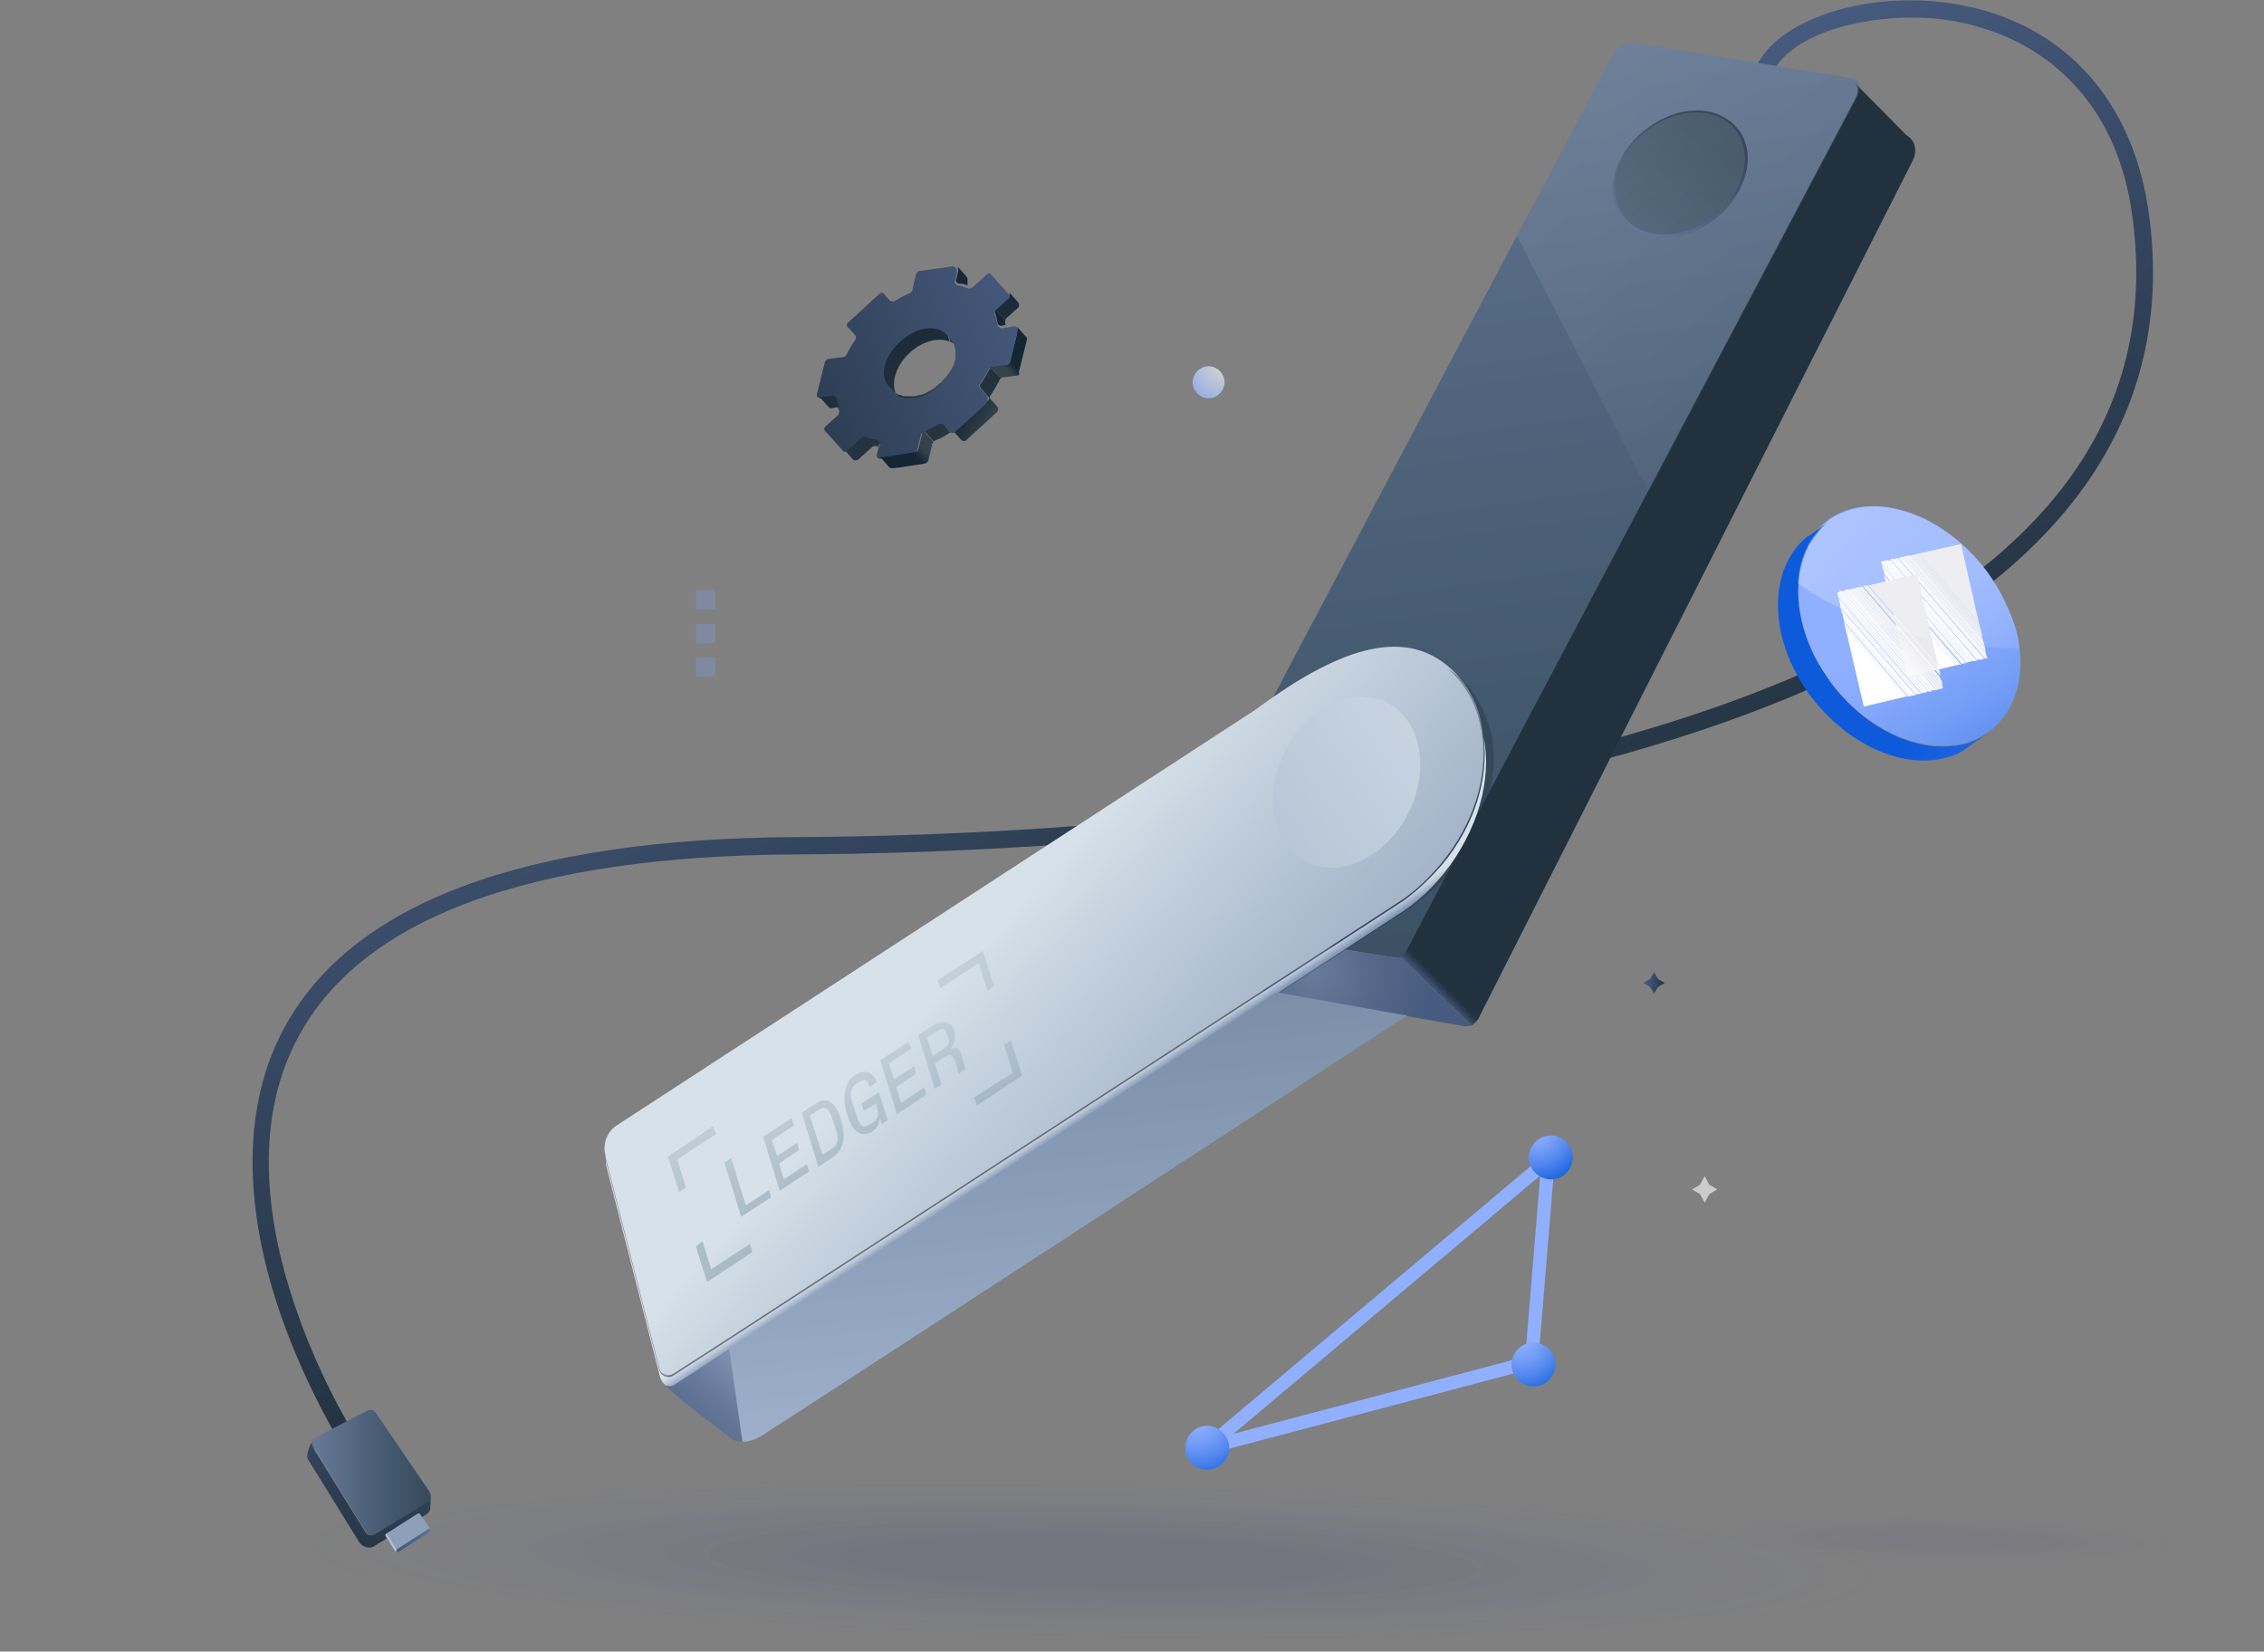 <?xml version="1.0" encoding="utf-8"?>
<!-- Generator: Adobe Illustrator 26.0.3, SVG Export Plug-In . SVG Version: 6.00 Build 0)  -->
<svg version="1.1" id="Layer_1" xmlns="http://www.w3.org/2000/svg" xmlns:xlink="http://www.w3.org/1999/xlink" x="0px" y="0px"
	 viewBox="0 0 340 248" style="enable-background:new 0 0 340 248;" xml:space="preserve">
<rect x="0" y="0" width="340" height="248" fill="#808080" stroke="none"/>
<style type="text/css">
	.st0{clip-path:url(#SVGID_00000091014787792008258370000005306886316059779217_);}
	.st1{fill:url(#SVGID_00000116196404088900327310000018084145791558554264_);}
	.st2{fill:url(#SVGID_00000139276562556676744730000012247352911566469544_);}
	.st3{fill:url(#SVGID_00000091013379544756427500000009940848128389876363_);}
	.st4{opacity:0.8;fill:url(#SVGID_00000160878778306388254030000006690847516756955804_);enable-background:new    ;}
	.st5{opacity:0.6;fill:#FFFFFF;enable-background:new    ;}
	.st6{fill:url(#SVGID_00000025419134439610336790000017570067135008851863_);}
	.st7{opacity:0.5;}
	.st8{opacity:0.5;fill:url(#SVGID_00000067235007858978238890000014792608627040954253_);enable-background:new    ;}
	.st9{opacity:0.5;fill:url(#SVGID_00000074443820936024350170000014476129505950318492_);enable-background:new    ;}
	.st10{opacity:0.5;fill:url(#SVGID_00000153695238983171547530000014621149934256926128_);enable-background:new    ;}
	.st11{fill:url(#SVGID_00000033367076785551163520000010086430249658118834_);}
	.st12{fill:url(#SVGID_00000096058114688377139770000008755363582599909290_);}
	.st13{fill:url(#SVGID_00000096754451936666161350000010882882525714509740_);}
	.st14{fill:url(#SVGID_00000174584858053906086790000004659484996219839379_);}
	.st15{fill:url(#SVGID_00000072261432649370978830000003976851271238052494_);}
	.st16{opacity:0.4;fill:url(#SVGID_00000036965738754809312230000007226342909247493524_);enable-background:new    ;}
	.st17{fill:url(#SVGID_00000004544593310469263980000012564526117290790035_);}
	.st18{fill:url(#SVGID_00000155862381647336659320000007439458258461753739_);}
	.st19{fill:url(#SVGID_00000122679597961403042900000015050700010622159548_);}
	.st20{fill:none;}
	.st21{fill:url(#SVGID_00000057860721178170910060000012594626145898659732_);}
	.st22{fill:url(#SVGID_00000065039787548634223700000005201960324346584252_);}
	.st23{fill:url(#SVGID_00000062893673390150531540000005656191727950894724_);}
	.st24{fill:none;stroke:#90B0FF;stroke-width:2;stroke-miterlimit:10;}
	.st25{fill:url(#SVGID_00000083049600367325672640000017356731816905244848_);}
	.st26{fill:url(#SVGID_00000172400332505333253780000014689371381140795302_);}
	.st27{fill:url(#SVGID_00000078020487781430507790000011845021910094435773_);}
	.st28{fill:url(#SVGID_00000118383278151257347270000015808746366639839617_);}
	.st29{fill:url(#SVGID_00000003101687980271110950000003484207622145866112_);}
	.st30{fill:#EAEAEF;}
	.st31{fill:#ECECF1;}
	.st32{fill:#EEEEF2;}
	.st33{fill:#F0F0F4;}
	.st34{fill:#F2F2F5;}
	.st35{fill:#F4F4F6;}
	.st36{fill:#F5F5F7;}
	.st37{fill:#F7F7F8;}
	.st38{fill:#F8F8F9;}
	.st39{fill:#F9F9FA;}
	.st40{fill:#FAFAFB;}
	.st41{fill:#FBFBFB;}
	.st42{fill:#FBFBFC;}
	.st43{fill:#FCFCFC;}
	.st44{fill:#FCFCFF;}
	.st45{fill:#FFFFFF;}
	.st46{fill:url(#SVGID_00000000938901058869183250000007733261829052395172_);}
	.st47{fill:url(#SVGID_00000168111025540917847730000002660193622391257008_);}
	.st48{fill:url(#SVGID_00000179631474897987729090000007196607957641371573_);}
	.st49{fill:url(#SVGID_00000169551387137679515900000011670918997231251644_);}
	.st50{fill:#141B20;}
	.st51{fill:url(#SVGID_00000138541768995092696550000009744961960662783896_);}
	.st52{fill:url(#SVGID_00000071533707974729372620000009879034787806178710_);}
	.st53{fill:url(#SVGID_00000039123315086149489560000001802885562290375053_);}
	.st54{fill:url(#SVGID_00000134236212002927213540000010498844513728806051_);}
	.st55{fill:url(#SVGID_00000124154111279467289780000011939617189265115574_);}
	.st56{fill:url(#SVGID_00000101812864239015544180000002284248725699806629_);}
	.st57{fill:url(#SVGID_00000067947653957693984760000001110790810173188254_);}
	.st58{fill:url(#SVGID_00000009590777700685328400000016965219185818748340_);}
	.st59{fill:url(#SVGID_00000127022042340978459340000008616449486011267985_);}
	.st60{fill:url(#SVGID_00000048491637192428322580000007936132506822710182_);}
	.st61{fill:url(#SVGID_00000158707898509311262200000011915906502211996340_);}
	.st62{fill:url(#SVGID_00000173871573770745034690000015065990371187439805_);}
	.st63{fill:url(#SVGID_00000152264677111512015730000017382511901001162647_);}
	.st64{fill:url(#SVGID_00000083773286702107670100000006839249883477709704_);}
	.st65{fill:url(#SVGID_00000111181877737764998530000005499716664507522722_);}
	.st66{fill:url(#SVGID_00000132056906823947766560000002121802021778955195_);}
	.st67{fill:url(#SVGID_00000183231078871829708250000009484630595241506950_);}
	.st68{fill:url(#SVGID_00000098902004613720460290000018138197956913090486_);}
</style>
<g>
	<g>
		<defs>
			<rect id="SVGID_1_" width="340" height="248"/>
		</defs>
		<clipPath id="SVGID_00000088123741161576430730000000439638746770095035_">
			<use xlink:href="#SVGID_1_"  style="overflow:visible;"/>
		</clipPath>
		<g style="clip-path:url(#SVGID_00000088123741161576430730000000439638746770095035_);">
			
				<radialGradient id="SVGID_00000065764830772409759070000015613027548845074075_" cx="-454.069" cy="44.297" r="1" gradientTransform="matrix(119.398 2.501 -0.255 12.194 54389.98 829.876)" gradientUnits="userSpaceOnUse">
				<stop  offset="0.291" style="stop-color:#181384;stop-opacity:0.1"/>
				<stop  offset="0.401" style="stop-color:#1C198A;stop-opacity:8.452320e-02"/>
				<stop  offset="0.543" style="stop-color:#252999;stop-opacity:6.443580e-02"/>
				<stop  offset="0.704" style="stop-color:#3644B3;stop-opacity:4.180510e-02"/>
				<stop  offset="0.876" style="stop-color:#4D69D7;stop-opacity:1.749600e-02"/>
				<stop  offset="1" style="stop-color:#6088F5;stop-opacity:0"/>
			</radialGradient>
			<path style="fill:url(#SVGID_00000065764830772409759070000015613027548845074075_);" d="M0.5,227c0,0-4.5,1.1,13.6,3.9
				c18.1,2.7,115.5,17.2,136.4,17.2s182.8-7,177.1-13.4c-5.7-6.4-143.9-13.6-163.5-14C144.5,220.2,0.5,227,0.5,227z"/>
			
				<radialGradient id="SVGID_00000182502898557623645930000015945447928819273911_" cx="-444.815" cy="148.593" r="1" gradientTransform="matrix(35.594 0.746 -7.614473e-02 3.635 16135.233 22.943)" gradientUnits="userSpaceOnUse">
				<stop  offset="0.292" style="stop-color:#181384;stop-opacity:5.000000e-02"/>
				<stop  offset="0.402" style="stop-color:#1C198A;stop-opacity:4.226160e-02"/>
				<stop  offset="0.544" style="stop-color:#252999;stop-opacity:3.221790e-02"/>
				<stop  offset="0.704" style="stop-color:#3644B3;stop-opacity:2.090250e-02"/>
				<stop  offset="0.876" style="stop-color:#4D69D7;stop-opacity:1.000000e-02"/>
				<stop  offset="1" style="stop-color:#6088F5;stop-opacity:0"/>
			</radialGradient>
			<path style="fill:url(#SVGID_00000182502898557623645930000015945447928819273911_);" d="M242.4,229.2c0,0-1.3,0.3,4.1,1.1
				c5.4,0.8,34.5,5.1,40.7,5.1s54.5-2.1,52.8-4s-42.9-4.1-48.7-4.2C285.4,227.2,242.4,229.2,242.4,229.2z"/>
			
				<linearGradient id="SVGID_00000077304682837697384290000009832200242254663820_" gradientUnits="userSpaceOnUse" x1="155.447" y1="604.944" x2="201.435" y2="703.831" gradientTransform="matrix(1 0 0 1 0 -550)">
				<stop  offset="0" style="stop-color:#475B80"/>
				<stop  offset="0.656" style="stop-color:#2C3D51"/>
				<stop  offset="1" style="stop-color:#21313E"/>
			</linearGradient>
			<path style="fill:url(#SVGID_00000077304682837697384290000009832200242254663820_);" d="M52.1,218.2c-0.3-0.4-6-9.2-10.2-21.5
				c-5.5-16.4-5.3-31,0.7-42.2c10.1-18.9,36-28.6,77-28.8c21.2-0.1,62.7-1.5,102.7-9.9c40.8-8.5,69.4-21.8,85-39.6
				c10.8-12.3,15.1-26.8,13-43.2c-1.1-8.9-4.4-16-9.7-21.2c-4.4-4.4-10.2-7.3-16.9-8.6c-10.1-1.8-23.8,0.8-27.4,7.5L264,9.5
				c3.8-7.1,17.6-11.1,30.2-8.8c16,2.9,26.4,14.6,28.6,32c2.2,17.2-2.4,32.4-13.7,45.3c-15.9,18.2-45,31.7-86.4,40.4
				c-40.2,8.4-81.9,9.8-103.2,9.9c-39.9,0.2-65.1,9.5-74.7,27.4c-7.2,13.3-4.3,29.2-0.6,40.1c4,12,9.8,20.9,9.9,21L52.1,218.2z"/>
			
				<radialGradient id="SVGID_00000183969339010402447680000011664254678393375925_" cx="-382.147" cy="91.159" r="1" gradientTransform="matrix(6.038 0 0 6.033 2490.78 -494.783)" gradientUnits="userSpaceOnUse">
				<stop  offset="0" style="stop-color:#FFFFFF;stop-opacity:0.8"/>
				<stop  offset="1" style="stop-color:#90B0FF"/>
			</radialGradient>
			<path style="opacity:0.8;fill:url(#SVGID_00000183969339010402447680000011664254678393375925_);enable-background:new    ;" d="
				M181.5,59.8c1.3,0,2.4-1.1,2.4-2.4c0-1.3-1.1-2.4-2.4-2.4s-2.4,1.1-2.4,2.4S180.2,59.8,181.5,59.8z"/>
			<path class="st5" d="M256.7,177.9l1.2,0.7l-1.2,0.7l-0.7,1.3l-0.7-1.3l-1.2-0.7l1.2-0.7l0.7-1.3L256.7,177.9z"/>
			
				<linearGradient id="SVGID_00000024683260465602713920000010110492441972529336_" gradientUnits="userSpaceOnUse" x1="246.929" y1="697.6" x2="250.034" y2="697.6" gradientTransform="matrix(1 0 0 1 0 -550)">
				<stop  offset="0" style="stop-color:#475B80"/>
				<stop  offset="0.257" style="stop-color:#405374"/>
				<stop  offset="0.716" style="stop-color:#2D3F55"/>
				<stop  offset="1" style="stop-color:#20313F"/>
			</linearGradient>
			<path style="fill:url(#SVGID_00000024683260465602713920000010110492441972529336_);" d="M249,147l1,0.6l-1,0.6l-0.6,1l-0.6-1
				l-1-0.6l1-0.6l0.6-1L249,147z"/>
			<g class="st7">
				
					<linearGradient id="SVGID_00000009554845380624666210000010617399122709403836_" gradientUnits="userSpaceOnUse" x1="77.109" y1="673.823" x2="129.126" y2="631.127" gradientTransform="matrix(1 0 0 1 0 -550)">
					<stop  offset="0" style="stop-color:#6D9AF8"/>
					<stop  offset="1" style="stop-color:#83AAFF"/>
				</linearGradient>
				
					<path style="opacity:0.5;fill:url(#SVGID_00000009554845380624666210000010617399122709403836_);enable-background:new    ;" d="
					M107.4,98.7h-2.9v2.9h2.9V98.7z"/>
				
					<linearGradient id="SVGID_00000176012379759426540730000010598677650091836339_" gradientUnits="userSpaceOnUse" x1="74.657" y1="670.835" x2="126.674" y2="628.139" gradientTransform="matrix(1 0 0 1 0 -550)">
					<stop  offset="0" style="stop-color:#6D9AF8"/>
					<stop  offset="1" style="stop-color:#83AAFF"/>
				</linearGradient>
				
					<path style="opacity:0.5;fill:url(#SVGID_00000176012379759426540730000010598677650091836339_);enable-background:new    ;" d="
					M107.4,93.7h-2.9v2.9h2.9V93.7z"/>
				
					<linearGradient id="SVGID_00000134250814823344240020000007305536637733003450_" gradientUnits="userSpaceOnUse" x1="72.156" y1="667.788" x2="124.173" y2="625.092" gradientTransform="matrix(1 0 0 1 0 -550)">
					<stop  offset="0" style="stop-color:#6D9AF8"/>
					<stop  offset="1" style="stop-color:#83AAFF"/>
				</linearGradient>
				
					<path style="opacity:0.5;fill:url(#SVGID_00000134250814823344240020000007305536637733003450_);enable-background:new    ;" d="
					M107.4,88.6h-2.9v2.9h2.9V88.6z"/>
			</g>
			
				<linearGradient id="SVGID_00000013156261718419915030000000640905996135626900_" gradientUnits="userSpaceOnUse" x1="213.484" y1="530.055" x2="239.783" y2="722.803" gradientTransform="matrix(1 0 0 1 0 -550)">
				<stop  offset="0" style="stop-color:#687B99"/>
				<stop  offset="0.138" style="stop-color:#5F738F"/>
				<stop  offset="0.679" style="stop-color:#41576B"/>
				<stop  offset="0.967" style="stop-color:#364C5D"/>
			</linearGradient>
			<path style="fill:url(#SVGID_00000013156261718419915030000000640905996135626900_);" d="M278.9,14.6l-27.4,51.9l-3.9,7.4
				l-24,45.4l-2.8,5.3c0,0,0,0,0,0.1l-1.6,3.1c0,0,0,0,0,0.1l-1.9,3.6l-5.8,11l-0.2,0.4c-0.3,0.4-0.6,0.7-0.9,0.8
				c-0.3,0.1-0.6,0.1-0.8,0.1h-0.1l-35.8-5.8l17.5-33.3l36.6-69.3l6.9-13L242,8.5c0.7-1.4,2.3-2.2,3.9-2c0,0,30.8,5,32.5,5.3
				c0,0,0.1,0,0.1,0.1c0.1,0.1,0.3,0.2,0.4,0.3c0,0.1,0.1,0.1,0.1,0.2c0,0,0,0.1,0.1,0.1c0,0.1,0,0.1,0.1,0.2c0,0.1,0,0.1,0.1,0.2
				l0,0c0,0.1,0,0.1,0,0.2C279.3,13.7,279.1,14.2,278.9,14.6z"/>
			
				<linearGradient id="SVGID_00000160886798902644876870000009130945648780387220_" gradientUnits="userSpaceOnUse" x1="211.565" y1="692.336" x2="211.166" y2="692.828" gradientTransform="matrix(1 0 0 1 0 -550)">
				<stop  offset="0" style="stop-color:#475B80"/>
				<stop  offset="0.656" style="stop-color:#2C3D51"/>
				<stop  offset="1" style="stop-color:#21313E"/>
			</linearGradient>
			<path style="fill:url(#SVGID_00000160886798902644876870000009130945648780387220_);" d="M211.4,142.5L211.4,142.5
				c0,0.1-0.1,0.2-0.1,0.2l-0.1,0.1L211.4,142.5z"/>
			
				<linearGradient id="SVGID_00000034079845231373218750000013452226115311837846_" gradientUnits="userSpaceOnUse" x1="199.749" y1="683.238" x2="200.998" y2="681.992" gradientTransform="matrix(1 0 0 1 0 -550)">
				<stop  offset="0" style="stop-color:#475B80"/>
				<stop  offset="0.656" style="stop-color:#2C3D51"/>
				<stop  offset="1" style="stop-color:#21313E"/>
			</linearGradient>
			<path style="fill:url(#SVGID_00000034079845231373218750000013452226115311837846_);" d="M287.3,24l-65.2,128.8
				c0,0.1-0.1,0.1-0.1,0.2c-0.3,0.4-0.6,0.8-1,1l-2.5-2.4l-7.9-7.6l-1.3-0.2h0.1c0.3,0,0.6,0,0.8-0.1c0.4-0.1,0.7-0.4,0.9-0.8
				c0,0,0-0.1,0.1-0.1c0-0.1,0.1-0.1,0.1-0.2l0,0l5.8-11l1.9-3.6c0,0,0,0,0-0.1l1.6-3.1c0,0,0,0,0-0.1l2.8-5.3l55.3-104.7
				c0.2-0.4,0.3-0.9,0.3-1.3c0-0.1,0-0.1,0-0.2l0,0c0-0.1,0-0.1-0.1-0.2c0-0.1,0-0.1-0.1-0.2c0,0,0-0.1-0.1-0.1
				c0-0.1-0.1-0.1-0.1-0.2l7.7,7.8C287.7,21.1,287.9,22.7,287.3,24z"/>
			
				<radialGradient id="SVGID_00000032609166036987980640000017629945039580964007_" cx="-427.468" cy="26.529" r="0.999" gradientTransform="matrix(17.471 2.844 -2.842 17.458 7740.973 898.747)" gradientUnits="userSpaceOnUse">
				<stop  offset="0" style="stop-color:#687B99"/>
				<stop  offset="0.513" style="stop-color:#55688A"/>
				<stop  offset="1" style="stop-color:#475B80"/>
			</radialGradient>
			<path style="fill:url(#SVGID_00000032609166036987980640000017629945039580964007_);" d="M221,154c-0.3,0.1-0.6,0.1-0.8,0.1h-0.3
				l0,0l-8.5-1.5l-4.1-0.7l-15.2-2.7h-0.3l-2.1-0.4l-6.6-1.2l-9.5-9.6l37,6l7.9,7.6L221,154z"/>
			
				<linearGradient id="SVGID_00000033333645517890323570000000672565792876605321_" gradientUnits="userSpaceOnUse" x1="226.19" y1="763.76" x2="146.703" y2="692.591" gradientTransform="matrix(1 0 0 1 0 -550)">
				<stop  offset="0" style="stop-color:#8598B6"/>
				<stop  offset="0.213" style="stop-color:#899CB9"/>
				<stop  offset="0.441" style="stop-color:#96A7C1"/>
				<stop  offset="0.676" style="stop-color:#ACBBCE"/>
				<stop  offset="0.914" style="stop-color:#C9D6E1"/>
				<stop  offset="1" style="stop-color:#D6E1E9"/>
			</linearGradient>
			<path style="fill:url(#SVGID_00000033333645517890323570000000672565792876605321_);" d="M216.5,129.6c-1.8,2.2-3.8,4.1-5.9,5.5
				l0,0l-21.7,14.1l-78.8,51.3l-9,5.8c-0.2,0.1-0.5,0.2-0.7,0.2c-0.7,0-1.3-0.4-1.4-1.1l-0.1-0.4L91,174l-0.1-0.6
				c-0.4-1.7,0.3-3.5,1.7-4.4l95.9-62.4c10.4-7.7,21.1-13,28.8-6.7c0,0,0,0,0.1,0.1l0,0c3.1,2.5,4.9,6.2,5.3,10.3l0,0
				C223.5,116.6,221.4,123.6,216.5,129.6z"/>
			
				<linearGradient id="SVGID_00000142888188499260308320000011572515210708192670_" gradientUnits="userSpaceOnUse" x1="110.192" y1="695.927" x2="216.537" y2="713.265" gradientTransform="matrix(1 0 0 1 0 -550)">
				<stop  offset="0" style="stop-color:#475B80"/>
				<stop  offset="0.656" style="stop-color:#2C3D51"/>
				<stop  offset="1" style="stop-color:#21313E"/>
			</linearGradient>
			<path style="opacity:0.4;fill:url(#SVGID_00000142888188499260308320000011572515210708192670_);enable-background:new    ;" d="
				M223.6,119.3l-6.4,12.2c-1.6,1.8-3.4,3.4-5.2,4.7l0,0l-9.9,6.4l-11.8,7.7l-78.8,51.3l-9,5.8c-0.8,0.5-1.9,0.1-2.2-0.8
				c0.3,0,0.5-0.1,0.7-0.2l9-5.8l78.8-51.3l10.8-7l10.9-7.1l0,0c2.1-1.5,4.1-3.4,5.9-5.5c4.9-5.9,7-13,6.2-19.1l0,0
				c-0.5-4.1-2.3-7.8-5.3-10.3c0.4,0.3,0.9,0.6,1.4,1c3.1,2.5,4.9,6.3,5.5,10.4l0,0C224.5,114,224.3,116.6,223.6,119.3z"/>
			
				<linearGradient id="SVGID_00000151507210679009791900000003803546342196794507_" gradientUnits="userSpaceOnUse" x1="165.72" y1="716.082" x2="164.61" y2="714.389" gradientTransform="matrix(1 0 0 1 0 -550)">
				<stop  offset="0" style="stop-color:#8598B6"/>
				<stop  offset="0.122" style="stop-color:#92A4BE"/>
				<stop  offset="0.5" style="stop-color:#B7C5D6"/>
				<stop  offset="0.806" style="stop-color:#CEDAE4"/>
				<stop  offset="1" style="stop-color:#D6E1E9"/>
			</linearGradient>
			<path style="fill:url(#SVGID_00000151507210679009791900000003803546342196794507_);" d="M216.8,131.2c-1.8,2.2-3.8,4.1-5.9,5.5
				l0,0l-19.3,12.6l-2.4,1.6l-78.8,51.2l-0.7,0.4l-8.3,5.4c-0.5,0.3-1,0.3-1.5,0.1c-0.4-0.4-0.7-0.9-0.8-1.3l0,0l-0.2-0.8l0,0
				l-7.8-30.6c-0.1-0.3-0.1-0.7-0.1-1l7.9,31l0.1,0.4c0.3,1,1.4,1.4,2.2,0.8l9-5.8l78.8-51.3l21.7-14.1l0,0c2.1-1.5,4.1-3.4,5.9-5.5
				c4.9-5.9,7-13,6.2-19.1C224.1,116.9,222,124.7,216.8,131.2z"/>
			
				<linearGradient id="SVGID_00000077314214609405375540000001822143699542799242_" gradientUnits="userSpaceOnUse" x1="113.468" y1="753.849" x2="98.869" y2="769.74" gradientTransform="matrix(1 0 0 1 0 -550)">
				<stop  offset="0" style="stop-color:#8598B6"/>
				<stop  offset="0.394" style="stop-color:#66799B"/>
				<stop  offset="0.765" style="stop-color:#4F6387"/>
				<stop  offset="1" style="stop-color:#475B80"/>
			</linearGradient>
			<path style="fill:url(#SVGID_00000077314214609405375540000001822143699542799242_);" d="M111.6,216.5c-0.9,0-1.5-0.3-1.5-0.3
				s-8.2-6.1-10.1-8.1l-0.1-0.1c0.4,0.2,1,0.3,1.5-0.1l8.3-5.4L111.6,216.5z"/>
			
				<linearGradient id="SVGID_00000009550607970559063300000017000751814066036353_" gradientUnits="userSpaceOnUse" x1="164.164" y1="764.393" x2="152.937" y2="654.352" gradientTransform="matrix(1 0 0 1 0 -550)">
				<stop  offset="0" style="stop-color:#9FB1CC"/>
				<stop  offset="1" style="stop-color:#5E748D"/>
			</linearGradient>
			<path style="fill:url(#SVGID_00000009550607970559063300000017000751814066036353_);" d="M211.3,152.5c0,0-94.6,61.7-97.1,63.2
				c-1,0.6-2,0.8-2.7,0.8l-2-14l0.7-0.4l78.8-51.3l2.7-1.8L211.3,152.5z"/>
			<rect x="189.8" y="103.3" class="st20" width="24.7" height="28.4"/>
			
				<linearGradient id="SVGID_00000093153983014928941080000015362246278985326219_" gradientUnits="userSpaceOnUse" x1="139.186" y1="712.006" x2="241.73" y2="639.557" gradientTransform="matrix(1 0 0 1 0 -550)">
				<stop  offset="0" style="stop-color:#8598B6"/>
				<stop  offset="0.122" style="stop-color:#92A4BE"/>
				<stop  offset="0.5" style="stop-color:#B7C5D6"/>
				<stop  offset="0.806" style="stop-color:#CEDAE4"/>
				<stop  offset="1" style="stop-color:#D6E1E9"/>
			</linearGradient>
			<path style="fill:url(#SVGID_00000093153983014928941080000015362246278985326219_);" d="M211.5,122.1
				c-3.3,6.6-10.2,9.9-15.3,7.3c-5.1-2.6-6.6-10-3.2-16.6c3.3-6.6,10.2-9.9,15.3-7.3C213.4,108.1,214.8,115.5,211.5,122.1z"/>
			
				<linearGradient id="SVGID_00000156555948045984203700000017612826723496337305_" gradientUnits="userSpaceOnUse" x1="256.001" y1="569.39" x2="243.505" y2="592.381" gradientTransform="matrix(1 0 0 1 0 -550)">
				<stop  offset="0" style="stop-color:#28394C"/>
				<stop  offset="0.798" style="stop-color:#5F7398"/>
			</linearGradient>
			<path style="fill:url(#SVGID_00000156555948045984203700000017612826723496337305_);" d="M261.6,27.7c-2.2,5.2-8.2,8.8-13.3,8
				s-7.5-5.7-5.3-11c2.2-5.2,8.2-8.8,13.3-8C261.5,17.6,263.9,22.5,261.6,27.7z"/>
			
				<linearGradient id="SVGID_00000026134592004879663340000014212031122788648871_" gradientUnits="userSpaceOnUse" x1="237.694" y1="592.006" x2="267.398" y2="559.574" gradientTransform="matrix(1 0 0 1 0 -550)">
				<stop  offset="0" style="stop-color:#556A81"/>
				<stop  offset="0.308" style="stop-color:#455B6F"/>
				<stop  offset="0.653" style="stop-color:#3A5062"/>
				<stop  offset="0.967" style="stop-color:#364C5D"/>
			</linearGradient>
			<path style="fill:url(#SVGID_00000026134592004879663340000014212031122788648871_);" d="M261.2,27.5c-2.1,5-7.8,8.4-12.8,7.6
				c-4.9-0.8-7.2-5.5-5-10.5c2.1-5,7.9-8.4,12.8-7.6C261.1,17.8,263.4,22.5,261.2,27.5z"/>
			<path class="st24" d="M232.5,174.2l-2.5,30.3l-48.8,12.9"/>
			<path class="st24" d="M232.5,174.2l-51.3,43.2"/>
			
				<radialGradient id="SVGID_00000173857247273721318970000001751085311037209001_" cx="-409.178" cy="58.674" r="1" gradientTransform="matrix(9.381 0 0 9.374 4066.835 -349.022)" gradientUnits="userSpaceOnUse">
				<stop  offset="0" style="stop-color:#90B0FF"/>
				<stop  offset="0.138" style="stop-color:#89ABFD"/>
				<stop  offset="0.342" style="stop-color:#759EF7"/>
				<stop  offset="0.588" style="stop-color:#5488EE"/>
				<stop  offset="0.865" style="stop-color:#266AE2"/>
				<stop  offset="1" style="stop-color:#0D5ADB"/>
			</radialGradient>
			<path style="fill:url(#SVGID_00000173857247273721318970000001751085311037209001_);" d="M230.3,208.2c1.8,0,3.3-1.5,3.3-3.3
				s-1.5-3.3-3.3-3.3s-3.3,1.5-3.3,3.3S228.5,208.2,230.3,208.2z"/>
			
				<radialGradient id="SVGID_00000137128181716463617680000013822733660277412786_" cx="-411.575" cy="55.794" r="1" gradientTransform="matrix(9.865 0 0 9.858 4240.024 -336.711)" gradientUnits="userSpaceOnUse">
				<stop  offset="0" style="stop-color:#90B0FF"/>
				<stop  offset="0.138" style="stop-color:#89ABFD"/>
				<stop  offset="0.342" style="stop-color:#759EF7"/>
				<stop  offset="0.588" style="stop-color:#5488EE"/>
				<stop  offset="0.865" style="stop-color:#266AE2"/>
				<stop  offset="1" style="stop-color:#0D5ADB"/>
			</radialGradient>
			<path style="fill:url(#SVGID_00000137128181716463617680000013822733660277412786_);" d="M181.3,220.7c1.8,0,3.3-1.5,3.3-3.3
				s-1.5-3.3-3.3-3.3s-3.3,1.5-3.3,3.3C177.9,219.2,179.4,220.7,181.3,220.7z"/>
			
				<radialGradient id="SVGID_00000177477976145498139940000015694668201375480467_" cx="-406.264" cy="62.176" r="1" gradientTransform="matrix(8.853 0 0 8.846 3827.225 -380.387)" gradientUnits="userSpaceOnUse">
				<stop  offset="0" style="stop-color:#90B0FF"/>
				<stop  offset="0.138" style="stop-color:#89ABFD"/>
				<stop  offset="0.342" style="stop-color:#759EF7"/>
				<stop  offset="0.588" style="stop-color:#5488EE"/>
				<stop  offset="0.865" style="stop-color:#266AE2"/>
				<stop  offset="1" style="stop-color:#0D5ADB"/>
			</radialGradient>
			<path style="fill:url(#SVGID_00000177477976145498139940000015694668201375480467_);" d="M232.9,177.1c1.8,0,3.3-1.5,3.3-3.3
				s-1.5-3.3-3.3-3.3s-3.3,1.5-3.3,3.3C229.6,175.6,231.1,177.1,232.9,177.1z"/>
			
				<linearGradient id="SVGID_00000031191982914423469470000006381927989451784338_" gradientUnits="userSpaceOnUse" x1="285.933" y1="642.941" x2="309.41" y2="682.567" gradientTransform="matrix(1 0 0 1 0 -550)">
				<stop  offset="0" style="stop-color:#90B0FF"/>
				<stop  offset="0.138" style="stop-color:#89ABFD"/>
				<stop  offset="0.342" style="stop-color:#759EF7"/>
				<stop  offset="0.588" style="stop-color:#5488EE"/>
				<stop  offset="0.865" style="stop-color:#266AE2"/>
				<stop  offset="1" style="stop-color:#0D5ADB"/>
			</linearGradient>
			<path style="fill:url(#SVGID_00000031191982914423469470000006381927989451784338_);" d="M303.3,97.4c0.6,5.3-1.1,10-4.8,12.6
				l-0.2,0.1c-0.5,0.4-1.1,0.7-1.7,0.9c-0.6,0.3-1.3,0.5-2,0.7c-0.4,0.1-0.9,0.2-1.4,0.2c-7.9,0.9-17.2-5.3-21.3-14.6
				c-1.5-3.4-2.1-6.8-2-9.8c0.1-2.2,0.7-4.2,1.6-5.9c0.4-0.8,1-1.5,1.6-2.2c0.4-0.4,0.9-0.9,1.4-1.3l0.4-0.3l0,0
				c1.1-0.7,2.3-1.2,3.6-1.5c8.1-1.8,18.3,4.6,22.7,14.3C302.4,93,303.1,95.3,303.3,97.4z"/>
			
				<linearGradient id="SVGID_00000096763745035970108070000005272930094059633322_" gradientUnits="userSpaceOnUse" x1="362.219" y1="707.229" x2="291.361" y2="655.356" gradientTransform="matrix(1 0 0 1 0 -550)">
				<stop  offset="0" style="stop-color:#90B0FF"/>
				<stop  offset="0.138" style="stop-color:#89ABFD"/>
				<stop  offset="0.342" style="stop-color:#759EF7"/>
				<stop  offset="0.588" style="stop-color:#5488EE"/>
				<stop  offset="0.865" style="stop-color:#266AE2"/>
				<stop  offset="1" style="stop-color:#0D5ADB"/>
			</linearGradient>
			<path style="fill:url(#SVGID_00000096763745035970108070000005272930094059633322_);" d="M298.4,110.2l-2.6,1.8
				c-0.5,0.4-1.1,0.8-1.1,0.8c-0.9,0.5-1.9,0.9-3,1.1c-8.1,1.8-18.3-4.6-22.7-14.3c-3.5-7.8-2.2-15.4,2.5-19.1c0,0,0,0,0.1,0
				l3.1-2.2c-0.5,0.4-1,0.8-1.4,1.3c-0.6,0.7-1.1,1.4-1.6,2.2c-2.2,4.1-2.3,9.8,0.3,15.7c4.1,9.2,13.4,15.5,21.3,14.5
				c0.4,0,0.9-0.1,1.4-0.2c0.7-0.1,1.4-0.4,2-0.7C297.2,110.9,297.8,110.5,298.4,110.2z"/>
			<path class="st30" d="M297.2,93.6l-9-10.5l6.3-1.4L297.2,93.6z"/>
			<path class="st30" d="M297.4,94.4l-9.6-11.2l0.4-0.1l9,10.5L297.4,94.4z"/>
			<path class="st31" d="M297.6,95.1l-10.2-11.8l0.4-0.1l9.6,11.2L297.6,95.1z"/>
			<path class="st32" d="M297.7,95.8L287,83.4l0.4-0.1l10.2,11.8L297.7,95.8z"/>
			<path class="st33" d="M297.9,96.6l-11.3-13.1l0.4-0.1l10.7,12.4L297.9,96.6z"/>
			<path class="st34" d="M298.1,97.3l-11.9-13.8l0.4-0.1l11.3,13.1L298.1,97.3z"/>
			<path class="st35" d="M298.2,98l-12.4-14.4l0.4-0.1l11.9,13.8L298.2,98z"/>
			<path class="st36" d="M298.4,98.8l-13-15.1l0.4-0.1L298.2,98L298.4,98.8z"/>
			<path class="st37" d="M298.1,98.9l-13-15.1l0.4-0.1l13,15.1l0,0L298.1,98.9z"/>
			<path class="st38" d="M297.6,99l-13-15.1l0.4-0.1l13,15.1L297.6,99z"/>
			<path class="st39" d="M297.3,99.1l-13-15.1l0.4-0.1l13,15.1L297.3,99.1z"/>
			<path class="st40" d="M296.9,99.1l-13-15.1l0.4-0.1l13,15.1L296.9,99.1z"/>
			<path class="st41" d="M296.5,99.3l-13-15.1l0.4-0.1l13,15.1L296.5,99.3z"/>
			<path class="st42" d="M296.1,99.3l-13-15.1l0.4-0.1l13,15.1L296.1,99.3z"/>
			<path class="st43" d="M295.7,99.4l-13-15.1l0.4-0.1l13,15.1L295.7,99.4z"/>
			<path class="st44" d="M295.3,99.5l-12.7-14.8l-0.1-0.3l0.2-0.1l13,15.1L295.3,99.5z"/>
			<path class="st45" d="M295,99.6l-12.2-14.1l-0.2-0.7l12.7,14.8L295,99.6z"/>
			<path class="st45" d="M294.6,99.7L283,86.2l-0.1-0.7L295,99.6L294.6,99.7z"/>
			<path class="st45" d="M294.2,99.8L283.1,87l-0.2-0.7l11.6,13.5H294.2z"/>
			<path class="st45" d="M293.8,99.9l-10.5-12.2l-0.2-0.7l11.1,12.8L293.8,99.9z"/>
			<path class="st45" d="M283.3,87.7l10.5,12.2l-7.3,1.7L283.3,87.7z"/>
			<path class="st30" d="M291.1,100.1l-10.5-12.2l7.3-1.7L291.1,100.1z"/>
			<path class="st30" d="M291.2,100.8L280.1,88l0.4-0.1l10.5,12.2L291.2,100.8z"/>
			<path class="st31" d="M291.4,101.5L279.8,88l0.4-0.1l11.1,12.8L291.4,101.5z"/>
			<path class="st32" d="M291.5,102.3l-12.2-14.1l0.4-0.1l11.6,13.5L291.5,102.3z"/>
			<path class="st33" d="M291.7,103L279,88.2l0.4-0.1l12.2,14.1L291.7,103z"/>
			<path class="st34" d="M291.6,103.4l-13-15.1l0.4-0.1l12.7,14.8l0.1,0.3L291.6,103.4z"/>
			<path class="st35" d="M291.2,103.5l-13-15.1l0.4-0.1l13,15.1L291.2,103.5z"/>
			<path class="st36" d="M290.8,103.6l-13-15.1l0.4-0.1l13,15.1L290.8,103.6z"/>
			<path class="st37" d="M290.4,103.7l-13-15.1l0.4-0.1l13,15.1L290.4,103.7z"/>
			<path class="st38" d="M290,103.7l-13-15.1l0.4-0.1l13,15.1L290,103.7z"/>
			<path class="st39" d="M289.7,103.9l-13-15.1l0.4-0.1l13,15.1L289.7,103.9z"/>
			<path class="st40" d="M289.2,103.9l-13-15.1l0.4-0.1l13,15.1L289.2,103.9z"/>
			<path class="st41" d="M288.9,104l-13-15l0,0l0.4-0.1l13,15.1H288.9z"/>
			<path class="st42" d="M288.5,104.1l-12.4-14.4l-0.2-0.7l13,15L288.5,104.1z"/>
			<path class="st43" d="M288.1,104.2l-11.8-13.7l-0.2-0.7l12.4,14.4L288.1,104.2z"/>
			<path class="st44" d="M287.7,104.3l-11.3-13.1l-0.1-0.7l11.8,13.7L287.7,104.3z"/>
			<path class="st45" d="M287.3,104.4L276.6,92l-0.2-0.7l11.3,13.1H287.3z"/>
			<path class="st45" d="M287,104.5l-10.2-11.8l-0.1-0.7l10.7,12.4L287,104.5z"/>
			<path class="st45" d="M286.6,104.6L277,93.4l-0.2-0.7l10.2,11.8L286.6,104.6z"/>
			<path class="st45" d="M286.2,104.6l-9.1-10.5l-0.2-0.7l9.6,11.2H286.2z"/>
			<path class="st45" d="M277.1,94.1l9.1,10.5l-6.3,1.5L277.1,94.1z"/>
			
				<linearGradient id="SVGID_00000148649814025700953760000014023318751219867010_" gradientUnits="userSpaceOnUse" x1="267.135" y1="622.761" x2="317.541" y2="662.153" gradientTransform="matrix(1 0 0 1 0 -550)">
				<stop  offset="0" style="stop-color:#FFFFFF;stop-opacity:0.3"/>
				<stop  offset="1" style="stop-color:#FFFFFF;stop-opacity:0"/>
			</linearGradient>
			<path style="fill:url(#SVGID_00000148649814025700953760000014023318751219867010_);" d="M303.3,97.4
				c-12.7-0.1-24.4-3.6-33.3-9.8c0.1-2.2,0.7-4.2,1.6-5.9c0.4-0.8,1-1.5,1.6-2.2c0.4-0.4,0.9-0.9,1.4-1.3l0.4-0.3l0,0
				c1.1-0.7,2.3-1.2,3.6-1.5c8.1-1.8,18.3,4.6,22.7,14.3C302.4,93,303.1,95.3,303.3,97.4z"/>
			
				<linearGradient id="SVGID_00000041996569348314030490000011601452203506864779_" gradientUnits="userSpaceOnUse" x1="135.919" y1="604.624" x2="144.55" y2="609.482" gradientTransform="matrix(1 0 0 1 0 -550)">
				<stop  offset="0" style="stop-color:#142533"/>
				<stop  offset="1" style="stop-color:#354249"/>
			</linearGradient>
			<path style="fill:url(#SVGID_00000041996569348314030490000011601452203506864779_);" d="M132.1,66.5c-0.1,0-0.2,0-0.3,0
				C131.9,66.5,132,66.5,132.1,66.5s0.2,0,0.3,0.1C132.3,66.5,132.2,66.5,132.1,66.5z M132.9,67.3C132.9,67.2,132.9,67.2,132.9,67.3
				C132.9,67.2,132.9,67.2,132.9,67.3L132.9,67.3L132.9,67.3z M150.4,48.4c0,0.2,0.1,0.3,0.1,0.5C150.5,48.8,150.5,48.6,150.4,48.4z
				 M143.2,51.4c-0.1-0.1-0.2-0.3-0.3-0.4c-0.1-0.1-0.2-0.2-0.3-0.3l-0.1-0.1c0,0,0,0-0.1,0c0,0,0.1,0,0.1,0.1
				c0.1,0.2,0.2,0.4,0.2,0.6c0.2,0.1,0.4,0.2,0.5,0.3l0,0C143.2,51.4,143.2,51.4,143.2,51.4z M134.6,59.3c-0.1-0.1-0.2-0.4-0.2-0.6
				c-0.2-0.1-0.4-0.2-0.5-0.3c0,0,0-0.1-0.1-0.1v0.1c0,0,0,0.1,0.1,0.1c0.1,0.1,0.1,0.3,0.3,0.4C134.3,59,134.4,59.1,134.6,59.3
				C134.6,59.3,134.6,59.3,134.6,59.3L134.6,59.3z"/>
			
				<linearGradient id="SVGID_00000091717676636081047550000006584042775186877092_" gradientUnits="userSpaceOnUse" x1="170.753" y1="596.979" x2="117.004" y2="603.551" gradientTransform="matrix(1 0 0 1 0 -550)">
				<stop  offset="0" style="stop-color:#22313D"/>
				<stop  offset="0.191" style="stop-color:#293642"/>
				<stop  offset="0.367" style="stop-color:#676771"/>
				<stop  offset="0.588" style="stop-color:#39434E"/>
				<stop  offset="0.692" style="stop-color:#22313D"/>
				<stop  offset="0.997" style="stop-color:#3D4652"/>
			</linearGradient>
			<path style="fill:url(#SVGID_00000091717676636081047550000006584042775186877092_);" d="M143.7,51.9c-0.1-0.1-0.3-0.3-0.4-0.4
				c0,0,0,0,0,0.1v0.1c0.1,0.1,0.1,0.3,0.1,0.4c0,0.1,0.1,0.3,0.1,0.4c0,0.1,0,0.3,0,0.4s0,0.3,0,0.4c0,0.1,0,0.3,0,0.4l0,0
				c0,0.1,0,0.3-0.1,0.5c0,0.1-0.1,0.3-0.1,0.4l0,0c0,0.1-0.1,0.3-0.2,0.4c-0.1,0.1-0.1,0.3-0.2,0.4c-0.3,0.5-0.6,1-1,1.4
				c-0.1,0.1-0.2,0.2-0.3,0.3c-0.2,0.2-0.3,0.4-0.5,0.5c-0.2,0.2-0.4,0.3-0.6,0.5c-0.1,0.1-0.3,0.2-0.4,0.3c-0.5,0.3-1,0.6-1.5,0.8
				c-0.1,0-0.3,0.1-0.4,0.1c-0.1,0-0.3,0.1-0.5,0.1l0,0c-0.1,0-0.3,0.1-0.5,0.1c-0.1,0-0.3,0-0.5,0l0,0c-0.1,0-0.3,0-0.4,0
				c-0.1,0-0.3,0-0.4,0c-0.1,0-0.3,0-0.4-0.1c-0.1,0-0.3-0.1-0.4-0.1c-0.1,0-0.3-0.1-0.4-0.2c0,0-0.1,0-0.1-0.1h-0.1
				c0.1,0.1,0.2,0.3,0.3,0.5c1.5,1.6,4.6,1.1,7-1C144.4,56.6,145.1,53.5,143.7,51.9z M126.6,61C126.6,61.1,126.6,61.1,126.6,61
				C126.6,61.1,126.6,61.1,126.6,61z M142.5,50.6C142.4,50.6,142.4,50.6,142.5,50.6C142.4,50.6,142.4,50.6,142.5,50.6
				c0,0,0.1,0,0.1,0.1C142.5,50.7,142.5,50.7,142.5,50.6z M133.9,58.5c0,0,0-0.1-0.1-0.1C133.8,58.4,133.8,58.4,133.9,58.5
				L133.9,58.5L133.9,58.5z M123.6,60.2C123.6,60.3,123.6,60.3,123.6,60.2C123.7,60.3,123.7,60.3,123.6,60.2L123.6,60.2z
				 M144.6,41.2L144.6,41.2C144.6,41.2,144.6,41.2,144.6,41.2L144.6,41.2L144.6,41.2z M144.4,40.8L144.4,40.8L144.4,40.8
				C144.5,40.8,144.4,40.8,144.4,40.8z M150.4,48.4c0,0.2,0.1,0.3,0.1,0.5C150.5,48.8,150.4,48.6,150.4,48.4z"/>
			
				<linearGradient id="SVGID_00000067953042574014306170000010889825617476905134_" gradientUnits="userSpaceOnUse" x1="133.235" y1="592.139" x2="149.205" y2="634.661" gradientTransform="matrix(1 0 0 1 0 -550)">
				<stop  offset="0" style="stop-color:#142533"/>
				<stop  offset="1" style="stop-color:#354249"/>
			</linearGradient>
			<path style="fill:url(#SVGID_00000067953042574014306170000010889825617476905134_);" d="M134.4,58.7c-0.2-0.1-0.4-0.2-0.5-0.3
				c0,0,0-0.1-0.1-0.1v0.1c-0.1-0.1-0.3-0.2-0.4-0.4c-1.5-1.6-0.7-4.7,1.7-6.9s5.5-2.7,7-1c0.1,0.1,0.3,0.3,0.3,0.5c0,0,0,0-0.1,0
				c0,0,0.1,0,0.1,0.1c0.1,0.2,0.2,0.4,0.2,0.6c-1.6-0.7-4.1-0.1-6,1.7C134.7,54.7,133.9,57.1,134.4,58.7z"/>
			<path class="st50" d="M132.1,66.5H132H132.1c0.1,0,0.2,0,0.3,0.1C132.3,66.5,132.2,66.5,132.1,66.5z M132.9,67.3
				C132.9,67.2,132.9,67.2,132.9,67.3C132.9,67.2,132.9,67.2,132.9,67.3L132.9,67.3L132.9,67.3z M123.5,60.1
				C123.5,60.1,123.5,60.2,123.5,60.1l0.2,0.2L123.5,60.1z"/>
			
				<linearGradient id="SVGID_00000166644212295941311800000000506594305847170442_" gradientUnits="userSpaceOnUse" x1="150.565" y1="597.889" x2="163.155" y2="601.811" gradientTransform="matrix(1 0 0 1 0 -550)">
				<stop  offset="0" style="stop-color:#142533"/>
				<stop  offset="1" style="stop-color:#354249"/>
			</linearGradient>
			<path style="fill:url(#SVGID_00000166644212295941311800000000506594305847170442_);" d="M150.5,48.9c0-0.1,0-0.2-0.1-0.3
				C150.5,48.8,150.5,48.8,150.5,48.9c-0.4,0.1-0.7-0.2-0.7-0.5c-0.1-0.5-0.2-1-0.4-1.5c0-0.1,0-0.3,0-0.5l1.6,1.7
				c-0.1,0.1-0.1,0.3,0,0.5c0,0.1,0,0.1,0,0.2L150.5,48.9z"/>
			
				<linearGradient id="SVGID_00000061450477968376026040000008118445700749416090_" gradientUnits="userSpaceOnUse" x1="147.71" y1="586.701" x2="163.68" y2="629.223" gradientTransform="matrix(1 0 0 1 0 -550)">
				<stop  offset="0" style="stop-color:#142533"/>
				<stop  offset="1" style="stop-color:#354249"/>
			</linearGradient>
			<path style="fill:url(#SVGID_00000061450477968376026040000008118445700749416090_);" d="M151,48.1l-1.6-1.7
				c0-0.1,0.1-0.1,0.1-0.2l1.9-1.7c0.3-0.2,0.3-0.6,0-0.8l1.5,1.7c0.2,0.3,0.2,0.6,0,0.8l-1.9,1.7C151.1,48,151,48.1,151,48.1z"/>
			
				<linearGradient id="SVGID_00000149377635696103297260000004010233758621496973_" gradientUnits="userSpaceOnUse" x1="132.608" y1="592.373" x2="148.578" y2="634.895" gradientTransform="matrix(1 0 0 1 0 -550)">
				<stop  offset="0" style="stop-color:#142533"/>
				<stop  offset="1" style="stop-color:#354249"/>
			</linearGradient>
			<path style="fill:url(#SVGID_00000149377635696103297260000004010233758621496973_);" d="M143.4,65.1c-0.2-0.2-0.5-0.3-0.8-0.1
				c-0.7,0.5-1.5,0.9-2.3,1.2l-0.1,0.1l-1.5-1.7l0.1-0.1c0.7-0.3,1.5-0.7,2.3-1.2c0.3-0.1,0.6-0.1,0.8,0.1L143.4,65.1z"/>
			
				<linearGradient id="SVGID_00000161606630199379012770000013858097462793524655_" gradientUnits="userSpaceOnUse" x1="121.75" y1="596.45" x2="137.72" y2="638.972" gradientTransform="matrix(1 0 0 1 0 -550)">
				<stop  offset="0" style="stop-color:#142533"/>
				<stop  offset="1" style="stop-color:#354249"/>
			</linearGradient>
			<path style="fill:url(#SVGID_00000161606630199379012770000013858097462793524655_);" d="M131.9,67.1c-0.1,0-0.2-0.1-0.3-0.1
				c-0.2-0.1-0.4,0-0.6,0.1l-2.1,1.9c-0.3,0.2-0.6,0.2-0.8,0l-1.5-1.7c0.2,0.3,0.6,0.3,0.8,0l2.1-1.9c0.2-0.1,0.4-0.2,0.6-0.1
				c0.5,0.2,1,0.3,1.5,0.4c0.4,0,0.6,0.4,0.5,0.7v0.1H132h0.1L131.9,67.1z"/>
			
				<linearGradient id="SVGID_00000114753873799351180420000017226867274279509648_" gradientUnits="userSpaceOnUse" x1="143.103" y1="588.431" x2="159.073" y2="630.952" gradientTransform="matrix(1 0 0 1 0 -550)">
				<stop  offset="0" style="stop-color:#142533"/>
				<stop  offset="1" style="stop-color:#354249"/>
			</linearGradient>
			<path style="fill:url(#SVGID_00000114753873799351180420000017226867274279509648_);" d="M145.3,42.1c0-0.2,0-0.4-0.1-0.5
				l-0.7-0.8l0,0l-0.7-0.8c0.1,0.1,0.1,0.3,0.1,0.5v0.1v0.1l-0.2,0.9l-0.1,0.3c-0.1,0.3,0.1,0.7,0.5,0.7c0.1,0,0.2,0,0.3,0
				c0.3,0.1,0.6,0.1,0.9,0.3V42.1z"/>
			
				<linearGradient id="SVGID_00000005258559656376250140000007745689263363012498_" gradientUnits="userSpaceOnUse" x1="141.824" y1="588.911" x2="157.794" y2="631.433" gradientTransform="matrix(1 0 0 1 0 -550)">
				<stop  offset="0" style="stop-color:#142533"/>
				<stop  offset="1" style="stop-color:#354249"/>
			</linearGradient>
			<path style="fill:url(#SVGID_00000005258559656376250140000007745689263363012498_);" d="M148.8,60l-1.5-1.7
				c-0.2-0.2-0.2-0.5,0-0.7c0.5-0.7,0.9-1.4,1.3-2.2c0-0.1,0.1-0.1,0.1-0.2l1.7,1.6c-0.1,0-0.3,0.1-0.3,0.3
				c-0.4,0.7-0.8,1.5-1.3,2.2C148.6,59.5,148.6,59.8,148.8,60z"/>
			
				<linearGradient id="SVGID_00000173852261868176044440000008250376993586732218_" gradientUnits="userSpaceOnUse" x1="151.473" y1="603.909" x2="150.539" y2="604.762" gradientTransform="matrix(1 0 0 1 0 -550)">
				<stop  offset="0" style="stop-color:#142533"/>
				<stop  offset="1" style="stop-color:#354249"/>
			</linearGradient>
			<path style="fill:url(#SVGID_00000173852261868176044440000008250376993586732218_);" d="M152.7,56.4l-2.3,0.3h-0.1l-1.7-1.6
				c0.1-0.1,0.2-0.1,0.3-0.1l2.3-0.3c0.3,0,0.4-0.2,0.5-0.4l0.9-3.7l0.1-0.5l0.1-0.6v-0.1c0-0.2,0-0.3-0.1-0.4l0.6,0.7l0.1,0.1
				l0.6,0.7c0.2,0.1,0.3,0.4,0.2,0.6l-1.2,4.8C153.2,56.2,153,56.4,152.7,56.4z"/>
			
				<linearGradient id="SVGID_00000027587847606700891200000008062639120351830416_" gradientUnits="userSpaceOnUse" x1="144.274" y1="611.585" x2="148.56" y2="613.998" gradientTransform="matrix(1 0 0 1 0 -550)">
				<stop  offset="0" style="stop-color:#142533"/>
				<stop  offset="1" style="stop-color:#354249"/>
			</linearGradient>
			<path style="fill:url(#SVGID_00000027587847606700891200000008062639120351830416_);" d="M149.7,61.9l-4.6,4.2
				c-0.1,0.1-0.1,0.1-0.2,0.1c-0.2,0.1-0.4,0-0.6-0.2l-1.5-1.7c0.1,0.1,0.4,0.2,0.6,0.2c0.1,0,0.2-0.1,0.3-0.1l4.6-4.2
				c0.3-0.2,0.3-0.6,0-0.8l1.5,1.7C150,61.4,149.9,61.7,149.7,61.9z"/>
			
				<linearGradient id="SVGID_00000092416700484306995440000014190750890948861368_" gradientUnits="userSpaceOnUse" x1="156.688" y1="596.869" x2="102.545" y2="618.452" gradientTransform="matrix(1 0 0 1 0 -550)">
				<stop  offset="0" style="stop-color:#475B80"/>
				<stop  offset="0.656" style="stop-color:#2C3D51"/>
				<stop  offset="1" style="stop-color:#21313E"/>
			</linearGradient>
			<path style="fill:url(#SVGID_00000092416700484306995440000014190750890948861368_);" d="M148.2,59.4l-1-1.1
				c-0.2-0.2-0.2-0.5,0-0.7c0.5-0.7,0.9-1.4,1.3-2.2c0.1-0.2,0.3-0.3,0.4-0.3l2.3-0.3c0.3,0,0.4-0.2,0.5-0.4l0.9-3.7l0.1-0.5
				l0.1-0.5v-0.1c0-0.2,0-0.3-0.1-0.4c0-0.1-0.1-0.1-0.1-0.1c-0.1-0.1-0.3-0.1-0.4-0.1l-1.1,0.2l-0.6,0.1l0,0
				c-0.3,0-0.6-0.2-0.7-0.5c-0.1-0.5-0.2-1-0.4-1.5c-0.1-0.2,0-0.5,0.1-0.7l1.9-1.7c0.3-0.2,0.3-0.6,0-0.8l-2.5-2.8
				c-0.2-0.3-0.6-0.3-0.8,0l-2.1,1.9c-0.2,0.1-0.4,0.2-0.6,0.1c-0.1,0-0.2-0.1-0.3-0.1c-0.3-0.1-0.6-0.2-0.9-0.3c-0.1,0-0.2,0-0.3,0
				c-0.3-0.1-0.6-0.4-0.5-0.7l0.1-0.3l0.2-0.9v-0.1v-0.1c0-0.2,0-0.4-0.1-0.5l-0.1-0.1c-0.1-0.1-0.3-0.2-0.5-0.2l-4.9,0.7
				c-0.2,0-0.4,0.2-0.5,0.4l-0.6,2.5c0,0.2-0.2,0.3-0.3,0.4c-0.8,0.3-1.5,0.7-2.3,1.2c-0.3,0.1-0.6,0.1-0.8-0.1l-0.8-0.9
				c-0.2-0.3-0.6-0.3-0.8,0l-4.6,4.2c-0.3,0.2-0.3,0.6,0,0.8l1,1.1c0.2,0.2,0.2,0.5,0,0.8c-0.5,0.7-0.9,1.4-1.3,2.2
				c-0.1,0.2-0.3,0.3-0.4,0.3l-2.3,0.3c-0.2,0-0.4,0.2-0.5,0.4l-1.2,4.8c-0.1,0.3,0,0.5,0.2,0.6c0.1,0.1,0.3,0.1,0.4,0.1h0.1l1-0.1
				l0.5-0.1c0.3,0,0.6,0.2,0.7,0.5c0,0.1,0,0.2,0,0.4c0.1,0.3,0.1,0.6,0.3,0.9c0,0.1,0,0.1,0.1,0.2c0.1,0.3,0,0.5-0.1,0.7L124,64
				c-0.3,0.2-0.3,0.6,0,0.8l2.5,2.8c0.2,0.3,0.6,0.3,0.8,0l2.1-1.9c0.2-0.1,0.4-0.2,0.6-0.1c0.5,0.2,1,0.3,1.5,0.4
				c0.4,0,0.6,0.4,0.5,0.7v0.1c0.1,0,0.2,0,0.3,0.1c-0.1,0-0.2,0-0.3,0l-0.1,0.6l-0.2,0.7c-0.1,0.3,0,0.5,0.2,0.6
				c0.1,0.1,0.3,0.1,0.4,0.1h0.1l1-0.1l3.8-0.6c0.3,0,0.4-0.2,0.5-0.4l0.6-2.5c0-0.1,0.1-0.2,0.2-0.3l0.1-0.1
				c0.8-0.3,1.5-0.7,2.3-1.2c0.3-0.1,0.6-0.1,0.8,0.1l0.8,1c0.1,0.1,0.4,0.2,0.6,0.2c0.1,0,0.2-0.1,0.3-0.1l4.6-4.2
				C148.4,60,148.4,59.6,148.2,59.4z M140.6,58.4c-0.1,0.1-0.3,0.2-0.4,0.3c-0.5,0.3-1,0.6-1.5,0.8c-0.1,0-0.3,0.1-0.4,0.1
				c-0.1,0-0.3,0.1-0.5,0.1l0,0c-0.1,0-0.3,0.1-0.5,0.1c-0.1,0-0.3,0-0.5,0l0,0c-0.1,0-0.3,0-0.4,0c-0.1,0-0.3,0-0.4,0
				c-0.1,0-0.3,0-0.4-0.1c-0.1,0-0.3-0.1-0.4-0.1c-0.1,0-0.3-0.1-0.4-0.2c0,0-0.1,0-0.1-0.1c0,0,0,0-0.1-0.1l0,0l0,0
				c-0.1-0.1-0.2-0.2-0.3-0.3s-0.2-0.2-0.3-0.3c0,0,0-0.1-0.1-0.1c-0.1-0.1-0.3-0.3-0.4-0.4c-1.5-1.6-0.7-4.7,1.7-6.8
				c2.4-2.2,5.5-2.7,7-1c0.1,0.1,0.3,0.3,0.3,0.5c0,0,0.1,0,0.1,0.1c0.1,0.1,0.2,0.2,0.3,0.3s0.2,0.2,0.3,0.4l0,0l0,0
				c0,0,0,0.1,0.1,0.1v0.1c0.1,0.1,0.1,0.3,0.1,0.4c0,0.1,0.1,0.3,0.1,0.4c0,0.1,0,0.3,0,0.4c0,0.1,0,0.3,0,0.4c0,0.1,0,0.3,0,0.4
				l0,0c0,0.1,0,0.3-0.1,0.5c0,0.1-0.1,0.3-0.1,0.4l0,0c0,0.1-0.1,0.3-0.2,0.5c-0.1,0.1-0.1,0.3-0.2,0.4c-0.3,0.5-0.6,1-1,1.4
				c-0.1,0.1-0.2,0.2-0.3,0.3c-0.2,0.2-0.3,0.4-0.5,0.5C141,58,140.8,58.2,140.6,58.4z M126.6,61.1C126.6,61,126.6,61.1,126.6,61.1
				L126.6,61.1z M132.9,67.3L132.9,67.3C132.9,67.2,132.9,67.2,132.9,67.3L132.9,67.3L132.9,67.3z"/>
			
				<linearGradient id="SVGID_00000141416393783654967280000017348576893736112831_" gradientUnits="userSpaceOnUse" x1="136.773" y1="617.822" x2="137.866" y2="616.69" gradientTransform="matrix(1 0 0 1 0 -550)">
				<stop  offset="0" style="stop-color:#142533"/>
				<stop  offset="1" style="stop-color:#354249"/>
			</linearGradient>
			<path style="fill:url(#SVGID_00000141416393783654967280000017348576893736112831_);" d="M138.9,69.6l-3.8,0.6l-1.1,0.1
				c-0.3,0-0.5-0.1-0.6-0.3l-0.6-0.7l-0.1-0.1l-0.6-0.7c0.1,0.1,0.3,0.1,0.4,0.1h0.1l1-0.1l3.8-0.6c0.3,0,0.4-0.2,0.5-0.4l0.6-2.5
				c0-0.1,0.1-0.2,0.2-0.3l1.5,1.7c-0.1,0.1-0.2,0.2-0.2,0.3l-0.6,2.5C139.4,69.3,139.2,69.5,138.9,69.6z"/>
			
				<linearGradient id="SVGID_00000039123839875561598950000013287332365635975834_" gradientUnits="userSpaceOnUse" x1="119.668" y1="597.232" x2="135.638" y2="639.755" gradientTransform="matrix(1 0 0 1 0 -550)">
				<stop  offset="0" style="stop-color:#142533"/>
				<stop  offset="1" style="stop-color:#354249"/>
			</linearGradient>
			<path style="fill:url(#SVGID_00000039123839875561598950000013287332365635975834_);" d="M126,61.1l-1.1,0.2
				c-0.2,0-0.3,0-0.4-0.1l-1.5-1.7c0.1,0.1,0.3,0.1,0.4,0.1h0.1l1-0.1l0.5-0.1c0.3,0,0.6,0.2,0.7,0.5c0,0.1,0,0.2,0,0.3
				C125.9,60.5,125.9,60.8,126,61.1z"/>
			
				<linearGradient id="SVGID_00000099660864533542893300000004075128214034141850_" gradientUnits="userSpaceOnUse" x1="240.606" y1="564.723" x2="283.517" y2="618.403" gradientTransform="matrix(1 0 0 1 0 -550)">
				<stop  offset="0" style="stop-color:#FFFFFF;stop-opacity:0.1"/>
				<stop  offset="1" style="stop-color:#FFFFFF;stop-opacity:0"/>
			</linearGradient>
			<path style="fill:url(#SVGID_00000099660864533542893300000004075128214034141850_);" d="M278.9,14.6l-27.4,51.9l-3.9,7.4
				l-19.8-38.5l6.9-13L242,8.5c0.7-1.4,2.3-2.2,3.9-2c0,0,30.8,5,32.5,5.3c0,0,0.1,0,0.1,0.1c0.1,0.1,0.3,0.2,0.4,0.3
				c0,0.1,0.1,0.1,0.1,0.2c0,0,0,0.1,0.1,0.1c0,0.1,0,0.1,0.1,0.2c0,0.1,0,0.1,0.1,0.2l0,0c0,0.1,0,0.1,0,0.2
				C279.3,13.7,279.2,14.2,278.9,14.6z"/>
			
				<linearGradient id="SVGID_00000165942808030401241950000002199923256089944491_" gradientUnits="userSpaceOnUse" x1="46.8" y1="771.122" x2="64.749" y2="771.122" gradientTransform="matrix(1 0 0 1 0 -550)">
				<stop  offset="0" style="stop-color:#687B99"/>
				<stop  offset="0.138" style="stop-color:#5F738F"/>
				<stop  offset="0.679" style="stop-color:#41576B"/>
				<stop  offset="0.967" style="stop-color:#364C5D"/>
			</linearGradient>
			<path style="fill:url(#SVGID_00000165942808030401241950000002199923256089944491_);" d="M64.7,224.7c0,0.1,0,0.2,0,0.3
				c0,0.3-0.2,0.6-0.5,0.7l-0.1,0.1l-7.7,4.6c-0.5,0.3-1.1,0.1-1.4-0.3l-7.7-12.5l-0.4-0.7c-0.1-0.1-0.1-0.2-0.1-0.3
				c0-0.2,0.1-0.4,0.3-0.6l8.1-4.2c0.4-0.2,0.9-0.1,1.2,0.3l8.1,11.9C64.6,224.2,64.7,224.4,64.7,224.7
				C64.7,224.6,64.7,224.7,64.7,224.7z"/>
			
				<linearGradient id="SVGID_00000037664882047810803300000007701539507246867600_" gradientUnits="userSpaceOnUse" x1="60.245" y1="752.286" x2="51.665" y2="787.905" gradientTransform="matrix(1 0 0 1 0 -550)">
				<stop  offset="0" style="stop-color:#475B80"/>
				<stop  offset="0.656" style="stop-color:#2C3D51"/>
				<stop  offset="1" style="stop-color:#21313E"/>
			</linearGradient>
			<path style="fill:url(#SVGID_00000037664882047810803300000007701539507246867600_);" d="M64.7,224.9l-0.1,1.8
				c-0.1,0.3-0.3,0.5-0.6,0.7l-7.7,4.7c-0.8,0.6-1.9,0.2-2.4-0.6l-7.6-12.3c-0.2-0.3-0.2-0.7-0.1-1.1l0.5-1.5l0,0
				c0,0.1,0,0.2,0.1,0.3l0.4,0.7v0.1l7.7,12.4c0.3,0.4,0.9,0.6,1.4,0.3l7.7-4.7l0.1-0.1C64.5,225.5,64.7,225.2,64.7,224.9z"/>
			
				<linearGradient id="SVGID_00000115480207277521052520000005947977655685356207_" gradientUnits="userSpaceOnUse" x1="46.797" y1="767.1" x2="47.325" y2="767.1" gradientTransform="matrix(1 0 0 1 0 -550)">
				<stop  offset="0" style="stop-color:#142533"/>
				<stop  offset="5.182770e-02" style="stop-color:#162734"/>
				<stop  offset="0.448" style="stop-color:#1F2F3B"/>
				<stop  offset="1" style="stop-color:#22313D"/>
			</linearGradient>
			<path style="fill:url(#SVGID_00000115480207277521052520000005947977655685356207_);" d="M46.8,216.6l0.5,1l-0.4-0.7
				C46.8,216.8,46.8,216.7,46.8,216.6z"/>
			
				<linearGradient id="SVGID_00000147910256519145996740000011025699965612023982_" gradientUnits="userSpaceOnUse" x1="58.642" y1="781.76" x2="58.947" y2="781.577" gradientTransform="matrix(1 0 0 1 0 -550)">
				<stop  offset="0" style="stop-color:#899BB6"/>
				<stop  offset="0.318" style="stop-color:#C6D1DF"/>
				<stop  offset="1" style="stop-color:#8E9FB9"/>
			</linearGradient>
			<path style="fill:url(#SVGID_00000147910256519145996740000011025699965612023982_);" d="M64.7,229.7c0,0.1,0,0.2-0.1,0.3
				l-4.8,3.1c-0.1,0-0.1,0-0.2,0c-0.1,0-0.2-0.1-0.3-0.1l-1.4-2.3c-0.1-0.1,0-0.3,0.1-0.4l4.7-3c0.1-0.1,0.3-0.1,0.4,0.1L64.7,229.7
				C64.7,229.6,64.7,229.7,64.7,229.7z"/>
			
				<linearGradient id="SVGID_00000039827231895752177450000017033221351600754096_" gradientUnits="userSpaceOnUse" x1="61.737" y1="777.271" x2="62.204" y2="782.649" gradientTransform="matrix(1 0 0 1 0 -550)">
				<stop  offset="0" style="stop-color:#8598B6"/>
				<stop  offset="0.394" style="stop-color:#66799B"/>
				<stop  offset="0.765" style="stop-color:#4F6387"/>
				<stop  offset="1" style="stop-color:#475B80"/>
			</linearGradient>
			<path style="fill:url(#SVGID_00000039827231895752177450000017033221351600754096_);" d="M64.7,229.7c0,0.1,0,0.2-0.1,0.3
				l-4.8,3.1c-0.1,0-0.1,0-0.2,0c-0.1-0.1-0.3-0.2,0.2-0.6c0.6-0.4,4.5-2.9,4.5-2.9S64.6,229.5,64.7,229.7z"/>
		</g>
	</g>
</g>
<linearGradient id="SVGID_00000054963565118481230440000013155213550173863593_" gradientUnits="userSpaceOnUse" x1="130.075" y1="73.627" x2="122.525" y2="94.371" gradientTransform="matrix(1 0 0 -1 0 250)">
	<stop  offset="1.154727e-02" style="stop-color:#8099A8;stop-opacity:0.5"/>
	<stop  offset="0.787" style="stop-color:#A3B7C4;stop-opacity:0.4"/>
</linearGradient>
<path style="fill:url(#SVGID_00000054963565118481230440000013155213550173863593_);" d="M146.3,164.8l0.4,1.2l6.8-4.5l-1.7-5.3
	l-1,0.7l1.3,4.2L146.3,164.8z M140.8,147.2l0.4,1.2l5.8-3.8l1.3,4.2l1-0.7l-1.7-5.3L140.8,147.2z M140.1,158.6l-0.9-2.8l1.6-1
	c0.8-0.5,1.1-0.4,1.4,0.4l0.2,0.5c0.3,0.8,0.1,1.3-0.7,1.8L140.1,158.6z M142.7,157.5c0.6-0.7,0.9-1.8,0.6-2.7c-0.2-0.6-0.5-1-1-1.2
	c-0.6-0.2-1.3-0.1-2.2,0.4l-2.2,1.4l2.5,8.1l1-0.6l-1-3.2l1.5-1c0.8-0.5,1.2-0.3,1.5,0.6l0.6,1.9l1-0.7l-0.5-1.8
	c-0.4-1.3-0.8-1.6-1.6-1.2H142.7z M134.6,163.2l3-2l-0.3-1.1l-3,2l-0.8-2.4l3.3-2.2l-0.3-1.1l-4.3,2.8l2.5,8.1l4.4-2.9l-0.3-1.1
	l-3.5,2.3L134.6,163.2z M131.5,165.7l0.2,0.6c0.4,1.2,0.1,1.8-0.8,2.4l-0.2,0.1c-0.9,0.6-1.5,0.5-2-1.1l-0.7-2.2
	c-0.5-1.6-0.1-2.3,0.8-2.9l0.2-0.1c0.9-0.6,1.3-0.4,1.6,0.7l1.1-0.7c-0.6-1.5-1.8-2-3.2-1.1c-0.7,0.4-1.1,1-1.4,1.8
	c-0.4,1.1-0.4,2.5,0.1,4.1s1.1,2.5,2,2.9c0.6,0.2,1.2,0.1,1.8-0.3c0.6-0.4,1-1,1.1-1.8l0.1-0.1l0.2,0.8l0.9-0.6L132,164l-2.6,1.7
	l0.3,1.1L131.5,165.7z M121.6,167.5l1.1-0.7c1-0.7,1.6-0.7,2.2,0.9l0.7,2.1c0.5,1.6,0.1,2.3-1,2.9l-1.1,0.7L121.6,167.5z M125,173.8
	c1.9-1.2,2-3.4,1.3-5.7c-0.7-2.4-2-3.6-3.8-2.4l-2.1,1.4l2.5,8.1L125,173.8L125,173.8z M117,174.7l3-2l-0.3-1.1l-3,2l-0.8-2.4
	l3.3-2.2l-0.3-1.1l-4.3,2.8l2.5,8.1l4.4-2.9l-0.3-1.1l-3.5,2.3L117,174.7z M109.8,173.9l-1,0.7l2.5,8.1l4.5-2.9l-0.3-1.1L112,181
	L109.8,173.9z M104.5,187.2l1.7,5.3l6.8-4.5l-0.4-1.2l-5.8,3.8l-1.3-4.2L104.5,187.2z M100.3,173.7l1.7,5.3l1-0.7l-1.3-4.2l5.8-3.8
	l-0.4-1.2L100.3,173.7z"/>
</svg>
